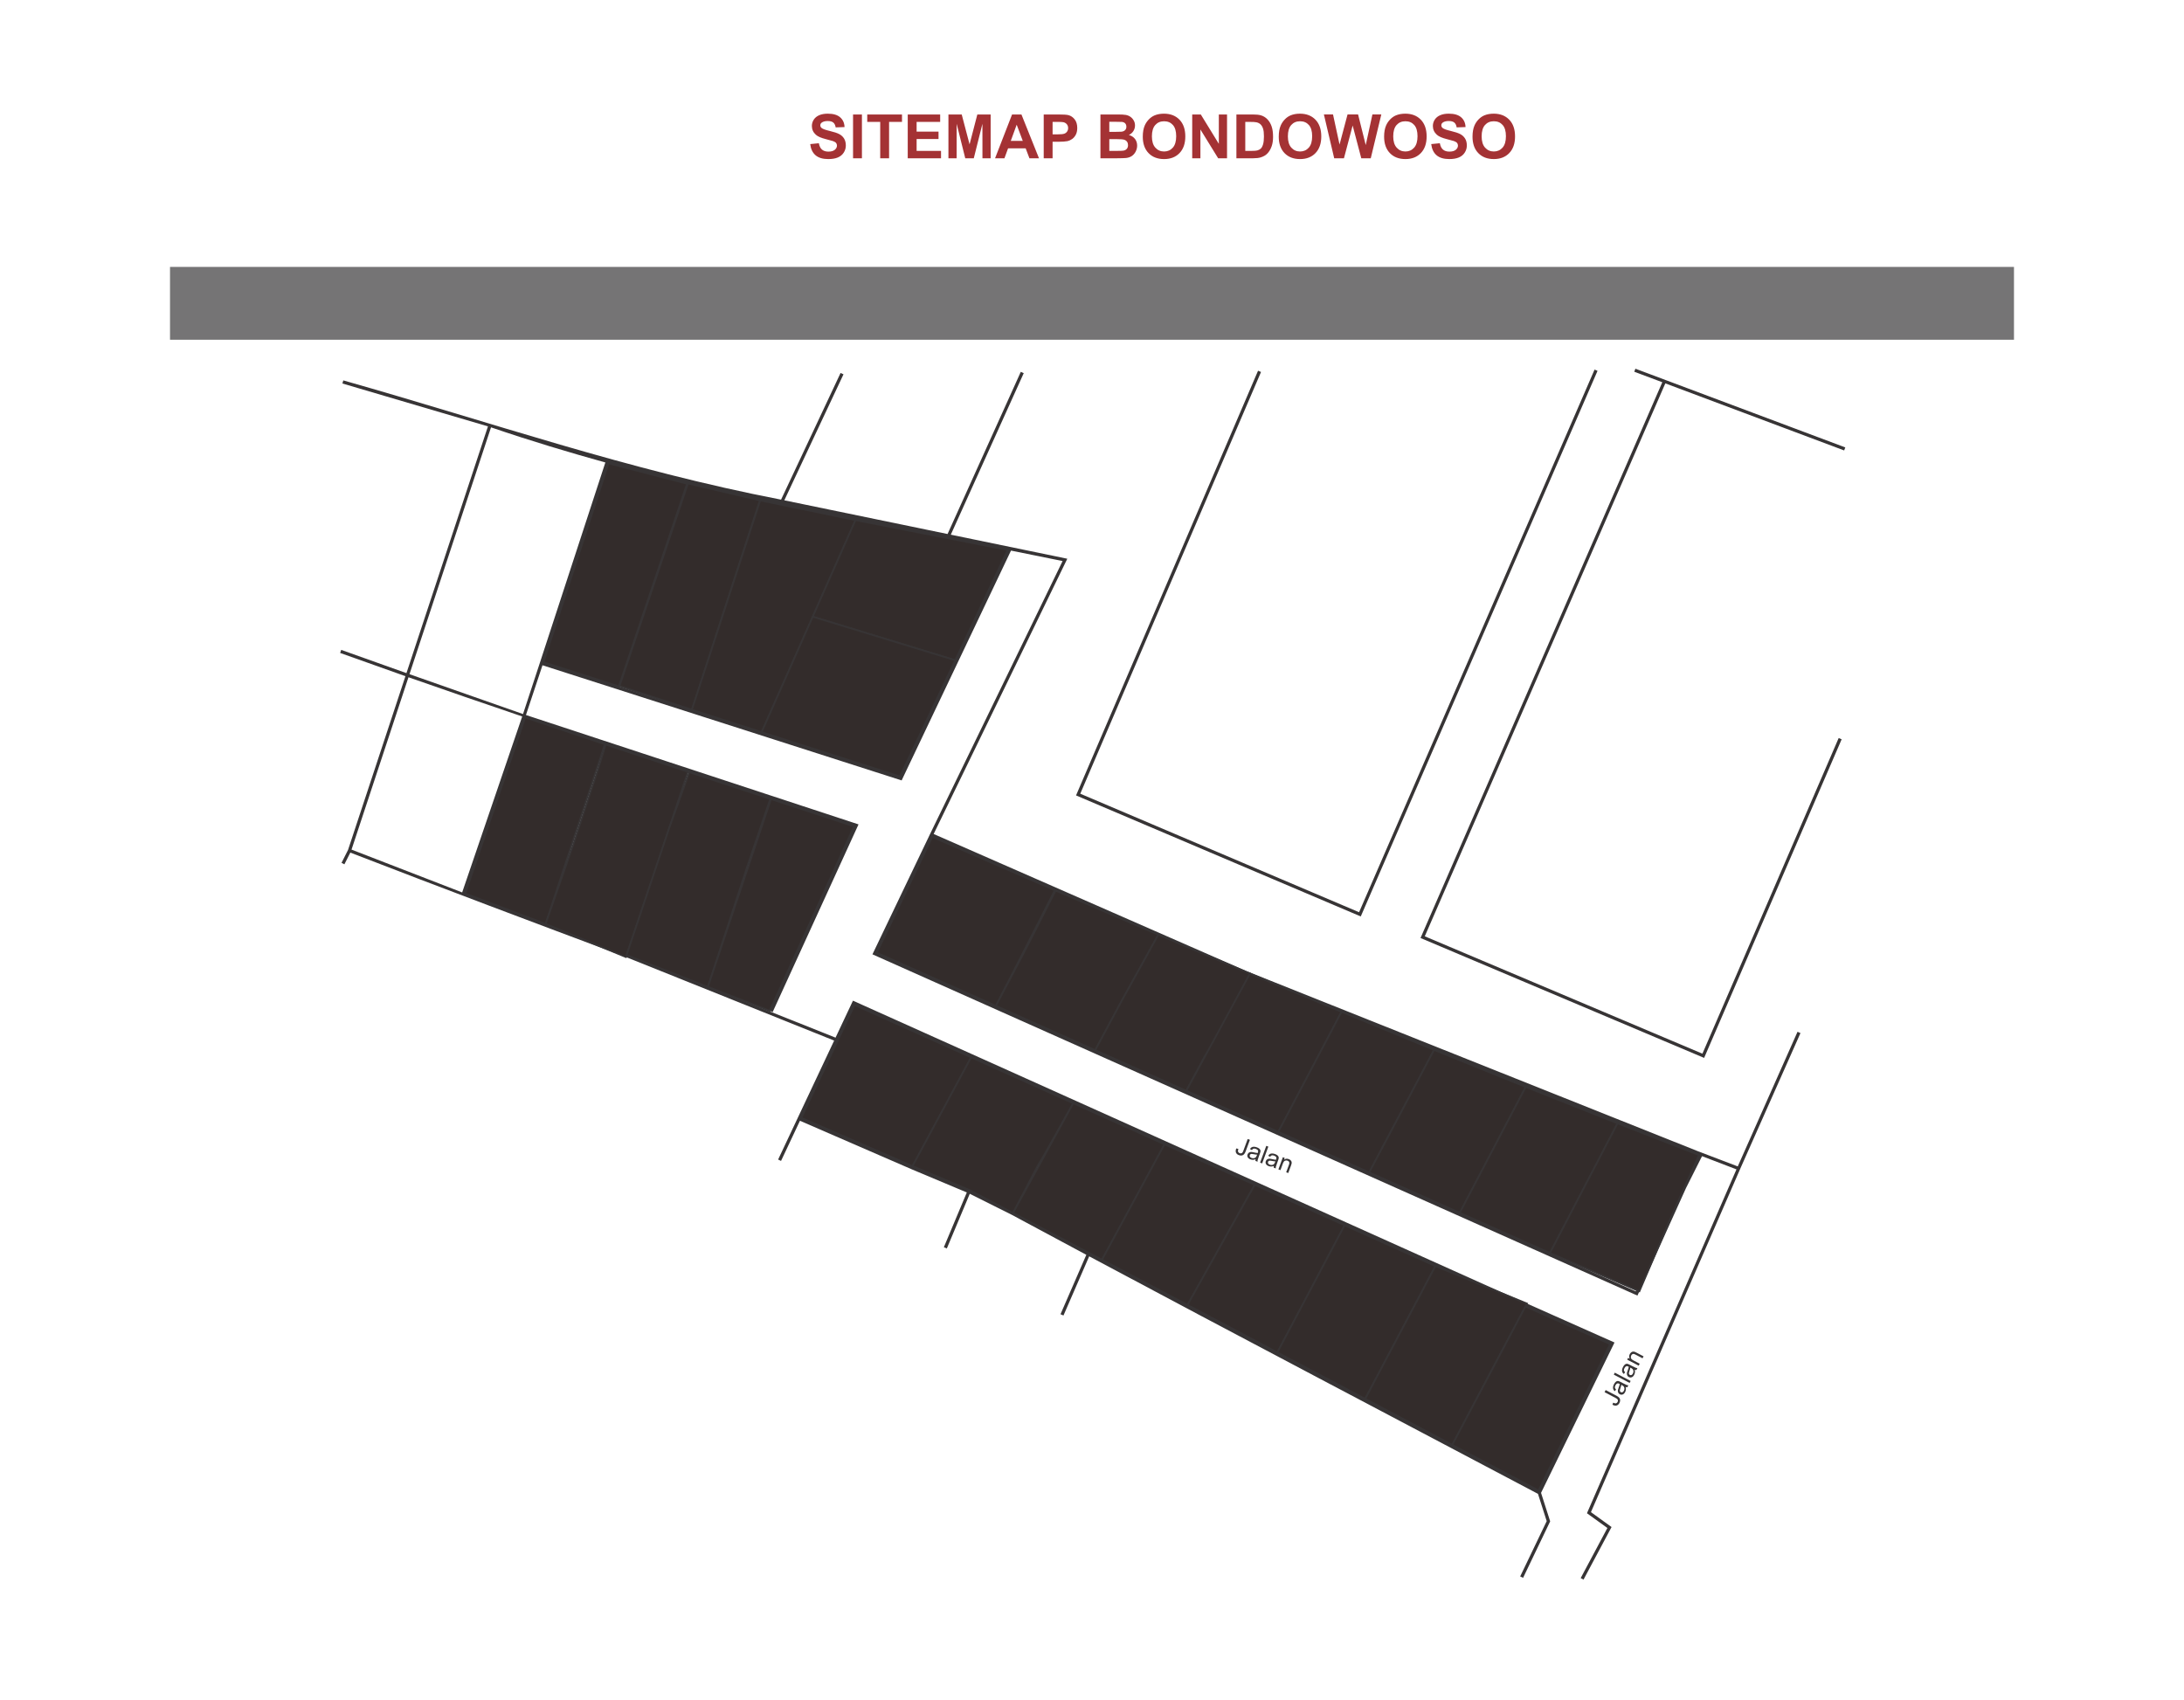 <?xml version="1.0" encoding="UTF-8"?>
<!DOCTYPE svg PUBLIC "-//W3C//DTD SVG 1.1//EN" "http://www.w3.org/Graphics/SVG/1.1/DTD/svg11.dtd">
<!-- Creator: CorelDRAW 2019 (64-Bit) -->
<svg xmlns="http://www.w3.org/2000/svg" xml:space="preserve" width="254mm" height="197.664mm" version="1.1" style="shape-rendering:geometricPrecision; text-rendering:geometricPrecision; image-rendering:optimizeQuality; fill-rule:evenodd; clip-rule:evenodd"
viewBox="0 0 9310.56 7245.53"
 xmlns:xlink="http://www.w3.org/1999/xlink">
 <defs>
  <style type="text/css">
   <![CDATA[
    .str0 {stroke:#373435;stroke-width:7.33;stroke-miterlimit:22.926}
    .fil0 {fill:none}
    .fil3 {fill:#332C2B}
    .fil1 {fill:#757475}
    .fil2 {fill:#373435;fill-rule:nonzero}
    .fil4 {fill:#A43234;fill-rule:nonzero}
   ]]>
  </style>
 </defs>
 <g id="Layer_x0020_1">
  <g id="_1772084157936">
   <rect class="fil0" x="-0" y="-0" width="9310.56" height="7245.53"/>
   <rect class="fil1" x="724.78" y="1137.85" width="7860.99" height="310.49"/>
   <path class="fil2" d="M1463.54 1621.69c635.2,179.96 1207.99,381.12 1866.23,508.36l253.65 -540.07 12.44 5.82 -252.26 537.11 695.94 143.69 312.19 -691.39 12.54 5.65 -310.92 688.59 496.6 102.53 -569.71 1173.5 1333.19 584.36 1925.46 768.24 169.31 64.54 254.79 -573.94 12.54 5.55 -257.43 579.88 0.01 0.01 -635.86 1462.39 87.91 63.49 -119.53 224.13 -12.11 -6.46 113.89 -213.55 -87.16 -62.95 637.4 -1465.93c-49.02,-18.72 -97.94,-37.49 -146.77,-56.29l-68.33 135.91 -207.05 458.5c-1086.92,-485.26 -2174.02,-970.16 -3261.2,-1454.85l242.38 -506.15 -0.04 -0.02 568.24 -1170.48c-74.44,-15.37 -147.69,-30.16 -219.95,-44.56l-466.26 979.78 -1531.09 -490.92c-23.3,70.78 -46.81,141.47 -70.47,212.1l1417.75 466.28 -366.11 800.27 -12.49 -5.71 359.71 -786.3c-469.19,-154.31 -936.19,-306.23 -1402.32,-464.22 -84.06,250.64 -170.05,500.47 -255.5,750.82 534.69,199.8 1048.25,401.47 1578.79,614.24l74.22 -157.58 509.47 228.88 2244.29 1009.08 492.81 219.31 -313.15 640.97 38.88 121.51 -115.46 240.76 -12.39 -5.92 113.1 -235.82 -37.22 -116.31c-637.92,-337.21 -1276.91,-672.4 -1913.25,-1012.55l-109.63 252.24 -12.6 -5.49 110.07 -253.25c-106.38,-56.88 -212.68,-113.89 -318.89,-171.08l-178.02 -89.03 -97.76 233.07 -12.71 -5.33 97.94 -233.49 -236.8 -99.45 -0.05 -0.05 -474.57 -206.09 -80.6 171.12 -12.44 -5.87 238.88 -507.16 -887.74 -356.1c-393.45,-146.97 -783.41,-293.84 -1174.93,-445.29l-25.2 49.95 -12.28 -6.19 27.74 -54.98 244.72 -740.83 -278.34 -99.12 4.58 -12.98 278.07 99.04 347.49 -1051.93 -620.5 -182.79 3.87 -13.2zm2832.44 722.84c-607.43,-120.79 -1144.87,-214.51 -1708.58,-371.03 -161.88,-44.94 -325.52,-93.96 -494.11,-151.66l-347.63 1052.35 484.02 169.92 71.93 -218.71 279.06 -853.77 13.39 3.72 -277.22 847.75 1519.52 487.21 459.6 -965.79zm-2069.72 709.86c-161.72,-54.86 -323.34,-110.45 -484.92,-167.13l-242.72 734.77 471.63 182.48 256 -750.12zm4873.17 -1419.99l-1025.46 2357.22 1183.61 500.39 580.86 -1345.65 12.65 5.44 -586.27 1358.19c-402.93,-170.54 -805.94,-340.91 -1208.99,-511.12l1030.71 -2369.3 -119.51 -44.82 4.79 -12.87 894.8 335.55 -4.79 12.87 -762.41 -285.9zm-1723.6 -48.54l-770.52 1797.86 1188.56 505.26 1003.92 -2313.39 12.6 5.44 -1009.36 2325.94c-404.58,-172.04 -809.16,-344.08 -1213.79,-515.98l775.94 -1810.51 12.65 5.38zm1867.17 3338.13c-1112.32,-428.6 -2176.5,-878.04 -3268.76,-1356.13l-236.48 493.85 3235.82 1443.52c88.82,-196.67 173.03,-388.95 269.42,-581.24zm-3826.94 -158.4l474.09 205.88 0.01 -0.03 243.15 102.13c187.23,100.02 376.74,195.73 564.71,296.94l1861.08 983.83 304.99 -624.27 -479.79 -213.51 -2244.29 -1009.08 -497.18 -223.35 -226.77 481.46z"/>
   <polygon class="fil3 str0" points="2594.08,1975.35 2316.86,2823.1 2638.31,2926.17 2928.92,2061.97 "/>
   <polygon class="fil3 str0" points="2932.77,2061.12 3239.39,2133.02 2949.56,3025.97 2641.04,2924.65 "/>
   <polygon class="fil3 str0" points="3240.89,2133.34 3647,2217.29 3246.97,3121.33 2949.56,3025.97 "/>
   <polygon class="fil3 str0" points="3647,2217.29 4295.99,2344.52 4072.2,2814.76 3464.78,2629.1 "/>
   <polygon class="fil3 str0" points="3851.56,2747.32 3464.78,2629.1 3246.97,3121.33 3836.38,3310.31 4072.2,2814.76 "/>
   <polygon class="fil3 str0" points="2238.64,3058.58 2578.43,3172.74 2325.94,3938.8 1983.14,3809.4 "/>
   <polygon class="fil3 str0" points="2582.05,3173.94 2548.74,3281.85 2441.88,3606.09 2325.94,3938.8 2668.32,4080 2817.34,3637.02 2932.59,3290.07 "/>
   <polygon class="fil3 str0" points="2938.54,3292.03 2853.02,3529.6 2671.14,4071.61 3017.81,4207.2 3185.04,3695.37 3283.69,3405.49 "/>
   <polygon class="fil3 str0" points="3583.25,3648.95 3281.25,4309.1 3017.81,4207.2 3286.75,3406.49 3640.97,3522.8 3583.25,3648.95 "/>
   <polygon class="fil3 str0" points="3974.25,3567.86 3853.04,3820.99 3737.77,4061.71 4245.42,4288.18 4344.76,4094.16 4496.69,3795.18 "/>
   <polygon class="fil3 str0" points="4499.92,3796.57 4376.32,4039.45 4245.42,4288.18 4668.92,4477.11 4781.18,4268.02 4938.01,3984.75 "/>
   <polygon class="fil3 str0" points="4938.01,3984.75 4781.18,4268.02 4668.92,4477.11 5057.27,4650.35 5137.91,4499.61 5176.82,4437.61 5328.73,4150.38 "/>
   <polygon class="fil3 str0" points="5328.73,4150.38 5718.99,4313.49 5449.53,4825.34 5057.27,4650.35 "/>
   <polygon class="fil3 str0" points="5718.99,4313.49 6113.6,4475.8 5837.1,4998.24 5449.53,4825.34 "/>
   <polygon class="fil3 str0" points="6113.6,4475.8 6504.31,4633.7 6223.03,5170.4 5837.1,4998.24 "/>
   <polygon class="fil3 str0" points="6504.31,4633.7 6895.72,4788.91 6607.54,5341.94 6223.03,5170.4 "/>
   <polygon class="fil3 str0" points="7120.07,5197.49 6988.8,5504.98 6607.54,5341.94 6895.72,4788.91 7243.01,4923.99 "/>
   <polygon class="fil3 str0" points="3642.84,4284.13 3416.07,4765.59 3890.17,4971.44 4140.02,4507.49 "/>
   <polygon class="fil3 str0" points="4140.02,4507.49 4059.33,4657.32 4027.82,4715.83 3890.16,4971.47 4133.32,5073.57 4318.63,5171.2 4422.23,4972.62 4447.76,4930.06 4575.31,4703.21 "/>
   <polygon class="fil3 str0" points="4575.31,4703.21 4964.55,4878.22 4698.03,5370.51 4318.63,5171.2 "/>
   <polygon class="fil3 str0" points="4964.55,4878.22 5348.91,5051.03 5062.44,5563.15 4698.03,5370.51 "/>
   <polygon class="fil3 str0" points="5348.91,5051.03 5732.15,5223.34 5445.47,5765.64 5062.44,5563.15 "/>
   <polygon class="fil3 str0" points="5732.15,5223.34 6119.22,5397.38 5819.91,5963.57 5445.47,5765.64 "/>
   <polygon class="fil3 str0" points="6119.22,5397.38 6509.6,5557.28 6191.09,6159.8 5819.91,5963.57 "/>
   <polygon class="fil3 str0" points="6503.16,5569.46 6864.1,5730.07 6559.11,6354.34 6191.09,6159.8 "/>
   <path class="fil2" d="M5270.31 4895.94l8.93 1.97c-1.79,5.57 -2.16,9.69 -1.09,12.39 1.07,2.69 3.23,4.64 6.44,5.82 2.36,0.87 4.61,1.08 6.73,0.63 2.12,-0.47 3.87,-1.51 5.21,-3.13 1.34,-1.62 2.76,-4.5 4.27,-8.6l18.2 -49.32 9.49 3.5 -17.99 48.75c-2.21,5.98 -4.63,10.34 -7.3,13.11 -2.66,2.75 -5.86,4.4 -9.65,4.97 -3.76,0.56 -7.76,0.07 -11.98,-1.49 -6.28,-2.32 -10.41,-5.89 -12.41,-10.73 -2,-4.85 -1.62,-10.8 1.15,-17.88zm82.44 46.13c-4.29,1.58 -8.16,2.36 -11.6,2.4 -3.44,0.04 -6.88,-0.59 -10.34,-1.87 -5.7,-2.1 -9.57,-5.1 -11.61,-9.01 -2.05,-3.9 -2.27,-8.01 -0.67,-12.32 0.93,-2.53 2.37,-4.63 4.3,-6.3 1.94,-1.67 4.07,-2.77 6.4,-3.35 2.35,-0.57 4.8,-0.77 7.39,-0.55 1.9,0.19 4.67,0.72 8.31,1.57 7.4,1.79 13.03,2.71 16.8,2.78 0.48,-1.19 0.78,-1.95 0.89,-2.27 1.31,-3.56 1.41,-6.39 0.29,-8.47 -1.52,-2.81 -4.5,-5.03 -8.93,-6.66 -4.15,-1.53 -7.48,-1.93 -9.98,-1.21 -2.52,0.71 -4.91,2.75 -7.23,6.09l-8.15 -4.37c2.14,-3.39 4.52,-5.9 7.16,-7.5 2.63,-1.6 5.87,-2.38 9.72,-2.35 3.83,0.03 8.01,0.87 12.47,2.52 4.43,1.63 7.86,3.49 10.25,5.56 2.38,2.07 3.94,4.12 4.66,6.18 0.71,2.06 0.89,4.4 0.54,7.01 -0.27,1.6 -1.12,4.35 -2.55,8.24l-4.3 11.66c-3.01,8.14 -4.72,13.36 -5.16,15.67 -0.45,2.31 -0.49,4.67 -0.16,7.06l-9.19 -3.39c-0.2,-2.17 0.03,-4.55 0.7,-7.12zm6.49 -19.74c-3.68,0.12 -8.88,-0.55 -15.6,-2.02 -3.82,-0.82 -6.6,-1.19 -8.34,-1.09 -1.74,0.1 -3.24,0.62 -4.51,1.55 -1.28,0.95 -2.2,2.18 -2.77,3.71 -0.85,2.31 -0.69,4.59 0.52,6.8 1.21,2.21 3.52,3.95 6.94,5.21 3.38,1.25 6.67,1.63 9.86,1.12 3.17,-0.49 5.86,-1.79 8.04,-3.88 1.68,-1.63 3.23,-4.37 4.64,-8.22l1.23 -3.18zm12.61 34.17l26.41 -71.55 8.79 3.25 -26.41 71.55 -8.79 -3.25zm58.67 14.28c-4.29,1.58 -8.16,2.36 -11.6,2.4 -3.44,0.04 -6.88,-0.59 -10.34,-1.87 -5.7,-2.1 -9.57,-5.1 -11.61,-9.01 -2.05,-3.9 -2.27,-8.01 -0.67,-12.32 0.93,-2.53 2.37,-4.63 4.3,-6.3 1.94,-1.67 4.07,-2.77 6.4,-3.35 2.35,-0.57 4.8,-0.77 7.39,-0.55 1.9,0.19 4.67,0.72 8.31,1.57 7.4,1.79 13.03,2.71 16.8,2.78 0.48,-1.19 0.78,-1.95 0.89,-2.27 1.31,-3.56 1.41,-6.39 0.29,-8.47 -1.52,-2.81 -4.5,-5.03 -8.93,-6.66 -4.15,-1.53 -7.48,-1.93 -9.98,-1.21 -2.52,0.71 -4.91,2.75 -7.23,6.09l-8.15 -4.37c2.14,-3.39 4.52,-5.9 7.16,-7.5 2.63,-1.6 5.87,-2.38 9.72,-2.35 3.83,0.03 8.01,0.87 12.47,2.52 4.43,1.63 7.86,3.49 10.25,5.56 2.38,2.07 3.94,4.12 4.66,6.18 0.71,2.06 0.89,4.4 0.54,7.01 -0.27,1.6 -1.12,4.35 -2.55,8.24l-4.3 11.66c-3.01,8.14 -4.72,13.36 -5.16,15.67 -0.45,2.31 -0.49,4.67 -0.16,7.06l-9.19 -3.39c-0.2,-2.17 0.03,-4.55 0.7,-7.12zm6.49 -19.74c-3.68,0.12 -8.88,-0.55 -15.6,-2.02 -3.82,-0.82 -6.6,-1.19 -8.34,-1.09 -1.74,0.1 -3.24,0.62 -4.51,1.55 -1.28,0.95 -2.2,2.18 -2.77,3.71 -0.85,2.31 -0.69,4.59 0.52,6.8 1.21,2.21 3.52,3.95 6.94,5.21 3.38,1.25 6.67,1.63 9.86,1.12 3.17,-0.49 5.86,-1.79 8.04,-3.88 1.68,-1.63 3.23,-4.37 4.64,-8.22l1.23 -3.18zm12.81 34.25l19.14 -51.86 7.9 2.91 -2.72 7.36c5.88,-4.24 12.42,-5.03 19.59,-2.38 3.13,1.15 5.79,2.78 7.99,4.86 2.2,2.08 3.62,4.29 4.25,6.58 0.63,2.29 0.75,4.8 0.34,7.49 -0.29,1.75 -1.17,4.66 -2.67,8.72l-11.76 31.85 -8.79 -3.25 11.63 -31.51c1.32,-3.58 1.98,-6.39 1.95,-8.41 -0.03,-2.02 -0.72,-3.88 -2.06,-5.59 -1.34,-1.69 -3.2,-2.98 -5.53,-3.84 -3.73,-1.38 -7.38,-1.38 -10.97,-0 -3.59,1.36 -6.6,5.38 -9.05,12.01l-10.44 28.3 -8.79 -3.25z"/>
   <path class="fil2" d="M6874.01 5988.47l3.11 -8.6c5.29,2.49 9.33,3.39 12.14,2.68 2.8,-0.71 5.01,-2.6 6.61,-5.63 1.17,-2.23 1.67,-4.44 1.5,-6.59 -0.19,-2.16 -0.99,-4.03 -2.43,-5.57 -1.44,-1.54 -4.11,-3.32 -7.98,-5.35l-46.55 -24.43 4.7 -8.96 46.01 24.15c5.64,2.96 9.66,5.93 12.05,8.93 2.38,2.99 3.61,6.38 3.68,10.21 0.07,3.8 -0.94,7.71 -3.02,11.68 -3.11,5.93 -7.18,9.56 -12.25,10.92 -5.06,1.35 -10.92,0.21 -17.58,-3.45zm56.41 -75.78c1.01,4.46 1.29,8.4 0.88,11.81 -0.41,3.42 -1.48,6.74 -3.19,10.01 -2.82,5.38 -6.29,8.83 -10.44,10.34 -4.13,1.52 -8.24,1.21 -12.31,-0.92 -2.39,-1.25 -4.29,-2.95 -5.7,-5.08 -1.4,-2.14 -2.23,-4.39 -2.5,-6.78 -0.26,-2.4 -0.14,-4.86 0.41,-7.4 0.44,-1.86 1.32,-4.54 2.64,-8.04 2.73,-7.11 4.37,-12.57 4.93,-16.3 -1.11,-0.62 -1.83,-1.02 -2.13,-1.18 -3.36,-1.76 -6.15,-2.23 -8.36,-1.38 -2.98,1.14 -5.57,3.81 -7.76,7.99 -2.06,3.91 -2.88,7.17 -2.49,9.74 0.38,2.59 2.09,5.23 5.11,7.95l-5.39 7.52c-3.09,-2.56 -5.26,-5.25 -6.51,-8.07 -1.25,-2.82 -1.6,-6.13 -1.08,-9.95 0.53,-3.79 1.9,-7.83 4.11,-12.04 2.19,-4.18 4.47,-7.34 6.84,-9.44 2.36,-2.09 4.6,-3.38 6.74,-3.82 2.14,-0.44 4.48,-0.32 7.02,0.38 1.55,0.47 4.18,1.67 7.84,3.59l11 5.77c7.69,4.03 12.64,6.41 14.87,7.14 2.23,0.75 4.56,1.09 6.98,1.07l-4.55 8.68c-2.18,-0.08 -4.51,-0.62 -6.97,-1.62zm-18.74 -8.99c-0.36,3.66 -1.69,8.74 -4.01,15.22 -1.31,3.68 -2.03,6.39 -2.16,8.13 -0.13,1.74 0.19,3.29 0.96,4.67 0.77,1.39 1.87,2.46 3.32,3.23 2.18,1.14 4.46,1.28 6.81,0.36 2.35,-0.92 4.37,-2.98 6.06,-6.2 1.67,-3.19 2.47,-6.4 2.39,-9.63 -0.08,-3.21 -1.02,-6.05 -2.82,-8.47 -1.4,-1.88 -3.92,-3.76 -7.55,-5.67l-2.99 -1.63zm35.52 -8.09l-67.53 -35.44 4.35 -8.3 67.53 35.44 -4.35 8.3zm21.74 -56.34c1.01,4.46 1.29,8.4 0.88,11.81 -0.41,3.42 -1.47,6.74 -3.19,10.01 -2.82,5.38 -6.29,8.83 -10.44,10.34 -4.13,1.52 -8.24,1.21 -12.31,-0.92 -2.39,-1.25 -4.29,-2.95 -5.7,-5.08 -1.4,-2.14 -2.23,-4.39 -2.5,-6.78 -0.26,-2.4 -0.13,-4.86 0.41,-7.4 0.44,-1.86 1.32,-4.54 2.64,-8.04 2.73,-7.11 4.37,-12.57 4.93,-16.3 -1.12,-0.63 -1.83,-1.02 -2.13,-1.18 -3.36,-1.76 -6.15,-2.23 -8.36,-1.38 -2.98,1.14 -5.57,3.81 -7.76,7.99 -2.05,3.91 -2.88,7.17 -2.49,9.74 0.38,2.59 2.09,5.23 5.11,7.95l-5.39 7.52c-3.09,-2.56 -5.26,-5.25 -6.51,-8.07 -1.25,-2.82 -1.59,-6.13 -1.07,-9.95 0.52,-3.79 1.9,-7.83 4.11,-12.04 2.2,-4.18 4.47,-7.34 6.84,-9.44 2.36,-2.09 4.6,-3.38 6.74,-3.82 2.14,-0.44 4.48,-0.32 7.02,0.38 1.56,0.47 4.18,1.67 7.84,3.59l11 5.77c7.69,4.03 12.64,6.41 14.87,7.14 2.24,0.75 4.56,1.09 6.98,1.07l-4.55 8.68c-2.18,-0.08 -4.5,-0.62 -6.97,-1.62zm-18.74 -8.99c-0.36,3.66 -1.7,8.74 -4.02,15.22 -1.31,3.68 -2.03,6.39 -2.16,8.13 -0.13,1.74 0.2,3.29 0.96,4.67 0.77,1.39 1.87,2.47 3.32,3.23 2.18,1.14 4.46,1.28 6.81,0.36 2.35,-0.92 4.37,-2.98 6.06,-6.2 1.68,-3.19 2.47,-6.4 2.39,-9.63 -0.08,-3.21 -1.02,-6.05 -2.81,-8.47 -1.4,-1.88 -3.92,-3.76 -7.55,-5.67l-2.99 -1.63zm35.62 -8.27l-48.95 -25.69 3.91 -7.45 6.95 3.64c-3.45,-6.38 -3.38,-12.96 0.17,-19.74 1.55,-2.96 3.5,-5.38 5.85,-7.29 2.35,-1.92 4.72,-3.04 7.08,-3.36 2.36,-0.33 4.86,-0.12 7.47,0.63 1.7,0.51 4.47,1.76 8.3,3.78l30.06 15.77 -4.35 8.3 -29.74 -15.61c-3.38,-1.77 -6.08,-2.79 -8.08,-3.02 -2.01,-0.23 -3.94,0.22 -5.81,1.32 -1.85,1.11 -3.36,2.79 -4.52,4.99 -1.85,3.52 -2.32,7.14 -1.42,10.88 0.89,3.74 4.48,7.24 10.74,10.53l26.71 14.01 -4.35 8.3z"/>
   <path class="fil4" d="M3454.03 614.27l36.78 -3.65c2.22,12.3 6.65,21.3 13.39,27.08 6.74,5.78 15.83,8.65 27.26,8.65 12.09,0 21.22,-2.57 27.35,-7.7 6.13,-5.13 9.22,-11.13 9.22,-18 0,-4.44 -1.3,-8.17 -3.87,-11.3 -2.56,-3.09 -7.09,-5.78 -13.52,-8.05 -4.39,-1.56 -14.39,-4.26 -30.04,-8.17 -20.13,-5.04 -34.26,-11.22 -42.39,-18.57 -11.44,-10.3 -17.13,-22.87 -17.13,-37.69 0,-9.52 2.7,-18.48 8.05,-26.78 5.39,-8.31 13.13,-14.61 23.26,-18.96 10.13,-4.35 22.3,-6.52 36.65,-6.52 23.35,0 40.95,5.17 52.74,15.56 11.83,10.39 18,24.22 18.61,41.56l-37.82 1.3c-1.61,-9.65 -5.05,-16.56 -10.31,-20.78 -5.26,-4.22 -13.17,-6.35 -23.69,-6.35 -10.87,0 -19.39,2.26 -25.52,6.78 -3.96,2.91 -5.96,6.78 -5.96,11.65 0,4.43 1.87,8.21 5.61,11.35 4.74,4.04 16.26,8.21 34.57,12.56 18.3,4.3 31.82,8.83 40.56,13.43 8.78,4.65 15.65,10.96 20.61,19 4.95,8.05 7.43,17.96 7.43,29.74 0,10.7 -2.96,20.74 -8.91,30.09 -5.96,9.35 -14.35,16.3 -25.22,20.82 -10.87,4.57 -24.43,6.83 -40.65,6.83 -23.61,0 -41.74,-5.43 -54.39,-16.34 -12.65,-10.87 -20.18,-26.74 -22.65,-47.56zm182.6 60.52l0 -186.78 37.83 0 0 186.78 -37.83 0zm115.78 0l0 -155.21 -55.3 0 0 -31.56 148.17 0 0 31.56 -55.05 0 0 155.21 -37.82 0zm117.34 0l0 -186.78 138.26 0 0 31.56 -100.43 0 0 41.48 93.39 0 0 31.56 -93.39 0 0 50.61 104.08 0 0 31.56 -141.91 0zm173.47 0l0 -186.78 56.65 0 33.47 127.39 33.09 -127.39 56.78 0 0 186.78 -34.96 0 -0.13 -147.04 -36.82 147.04 -36.35 0 -36.65 -147.04 -0.13 147.04 -34.95 0zm386.08 0l-40.74 0 -16.13 -42.52 -74.91 0 -15.52 42.52 -40 0 72.52 -186.78 39.95 0 74.83 186.78zm-69.13 -74.08l-25.96 -69.13 -25.22 69.13 51.18 0zm89.26 74.08l0 -186.78 60.48 0c22.91,0 37.82,0.91 44.78,2.78 10.7,2.83 19.65,8.91 26.87,18.31 7.22,9.39 10.83,21.52 10.83,36.39 0,11.48 -2.09,21.08 -6.22,28.91 -4.18,7.82 -9.44,13.95 -15.83,18.43 -6.39,4.44 -12.91,7.39 -19.52,8.83 -9,1.79 -22,2.7 -39.04,2.7l-24.52 0 0 70.43 -37.83 0zm37.83 -155.21l0 53.21 20.56 0c14.82,0 24.69,-1 29.69,-2.95 5,-1.96 8.91,-5 11.74,-9.22 2.83,-4.18 4.26,-9 4.26,-14.57 0,-6.83 -2,-12.43 -5.96,-16.87 -4,-4.43 -9,-7.21 -15.13,-8.35 -4.48,-0.82 -13.47,-1.26 -27.04,-1.26l-18.13 0zm203.95 -31.56l74.69 0c14.83,0 25.83,0.61 33.09,1.83 7.3,1.26 13.78,3.83 19.52,7.7 5.74,3.91 10.52,9.09 14.35,15.56 3.82,6.48 5.74,13.78 5.74,21.82 0,8.69 -2.35,16.74 -7.04,24 -4.7,7.31 -11.09,12.74 -19.13,16.39 11.35,3.35 20.04,9 26.17,17 6.09,8 9.13,17.39 9.13,28.22 0,8.52 -1.96,16.78 -5.91,24.83 -3.96,8.04 -9.35,14.48 -16.22,19.3 -6.83,4.78 -15.26,7.74 -25.3,8.87 -6.26,0.65 -21.43,1.09 -45.48,1.26l-63.61 0 0 -186.78zm37.83 31.04l0 43.04 24.69 0c14.65,0 23.78,-0.22 27.35,-0.65 6.44,-0.74 11.52,-2.96 15.22,-6.65 3.7,-3.7 5.52,-8.52 5.52,-14.52 0,-5.78 -1.61,-10.44 -4.78,-14.04 -3.17,-3.61 -7.91,-5.78 -14.17,-6.52 -3.74,-0.44 -14.48,-0.65 -32.17,-0.65l-21.65 0zm0 74.08l0 50.08 34.96 0c13.56,0 22.21,-0.39 25.86,-1.13 5.61,-1.04 10.18,-3.52 13.7,-7.48 3.52,-4 5.3,-9.26 5.3,-15.91 0,-5.65 -1.35,-10.39 -4.09,-14.3 -2.69,-3.91 -6.65,-6.78 -11.78,-8.57 -5.13,-1.78 -16.3,-2.69 -33.48,-2.69l-30.48 0zm142.74 -10.61c0,-19.04 2.87,-35.05 8.56,-48 4.22,-9.52 10.04,-18.09 17.39,-25.65 7.35,-7.57 15.39,-13.17 24.13,-16.87 11.65,-4.91 25.08,-7.39 40.3,-7.39 27.57,0 49.56,8.56 66.13,25.65 16.52,17.13 24.78,40.91 24.78,71.39 0,30.22 -8.21,53.87 -24.61,70.91 -16.39,17.09 -38.34,25.6 -65.78,25.6 -27.78,0 -49.91,-8.47 -66.3,-25.48 -16.39,-16.96 -24.6,-40.35 -24.6,-70.17zm38.87 -1.26c0,21.18 4.91,37.22 14.7,48.17 9.78,10.91 22.22,16.39 37.26,16.39 15.09,0 27.44,-5.44 37.13,-16.26 9.65,-10.87 14.48,-27.13 14.48,-48.83 0,-21.43 -4.69,-37.43 -14.13,-47.95 -9.39,-10.57 -21.87,-15.83 -37.48,-15.83 -15.56,0 -28.13,5.35 -37.65,16 -9.52,10.7 -14.3,26.78 -14.3,48.3zm171.86 93.52l0 -186.78 36.6 0 76.87 125.17 0 -125.17 34.95 0 0 186.78 -37.78 0 -75.69 -122.78 0 122.78 -34.95 0zm188.38 -186.78l68.78 0c15.52,0 27.35,1.17 35.48,3.57 10.91,3.22 20.3,8.96 28.09,17.21 7.83,8.22 13.74,18.31 17.83,30.26 4.04,11.91 6.08,26.65 6.08,44.13 0,15.39 -1.91,28.61 -5.74,39.74 -4.65,13.61 -11.3,24.61 -19.96,33 -6.52,6.39 -15.35,11.34 -26.44,14.91 -8.3,2.65 -19.39,3.96 -33.3,3.96l-70.82 0 0 -186.78zm37.83 31.56l0 123.65 28.04 0c10.48,0 18.05,-0.61 22.69,-1.78 6.13,-1.52 11.18,-4.13 15.18,-7.78 4.04,-3.65 7.31,-9.65 9.82,-18 2.57,-8.35 3.83,-19.78 3.83,-34.21 0,-14.44 -1.26,-25.48 -3.83,-33.21 -2.52,-7.74 -6.08,-13.74 -10.65,-18.09 -4.57,-4.3 -10.35,-7.26 -17.39,-8.78 -5.22,-1.17 -15.52,-1.78 -30.82,-1.78l-16.87 0zm142.73 62.96c0,-19.04 2.87,-35.05 8.56,-48 4.22,-9.52 10.04,-18.09 17.39,-25.65 7.35,-7.57 15.39,-13.17 24.13,-16.87 11.65,-4.91 25.08,-7.39 40.3,-7.39 27.57,0 49.56,8.56 66.13,25.65 16.52,17.13 24.78,40.91 24.78,71.39 0,30.22 -8.22,53.87 -24.61,70.91 -16.39,17.09 -38.34,25.6 -65.78,25.6 -27.78,0 -49.91,-8.47 -66.3,-25.48 -16.39,-16.96 -24.61,-40.35 -24.61,-70.17zm38.87 -1.26c0,21.18 4.91,37.22 14.7,48.17 9.78,10.91 22.21,16.39 37.26,16.39 15.09,0 27.44,-5.44 37.13,-16.26 9.65,-10.87 14.48,-27.13 14.48,-48.83 0,-21.43 -4.7,-37.43 -14.13,-47.95 -9.39,-10.57 -21.87,-15.83 -37.48,-15.83 -15.56,0 -28.13,5.35 -37.65,16 -9.52,10.7 -14.3,26.78 -14.3,48.3zm197.51 93.52l-43.91 -186.78 38.87 0 27.78 128.3 34.08 -128.3 44.96 0 32.61 130.47 28.44 -130.47 37.95 0 -45 186.78 -40.39 0 -36.82 -139.65 -37.09 139.65 -41.48 0zm212.74 -92.26c0,-19.04 2.87,-35.05 8.56,-48 4.22,-9.52 10.04,-18.09 17.39,-25.65 7.35,-7.57 15.39,-13.17 24.13,-16.87 11.66,-4.91 25.09,-7.39 40.31,-7.39 27.57,0 49.56,8.56 66.13,25.65 16.52,17.13 24.78,40.91 24.78,71.39 0,30.22 -8.22,53.87 -24.61,70.91 -16.39,17.09 -38.35,25.6 -65.78,25.6 -27.78,0 -49.91,-8.47 -66.3,-25.48 -16.39,-16.96 -24.61,-40.35 -24.61,-70.17zm38.87 -1.26c0,21.18 4.91,37.22 14.7,48.17 9.78,10.91 22.21,16.39 37.26,16.39 15.09,0 27.43,-5.44 37.13,-16.26 9.65,-10.87 14.48,-27.13 14.48,-48.83 0,-21.43 -4.7,-37.43 -14.13,-47.95 -9.39,-10.57 -21.87,-15.83 -37.48,-15.83 -15.56,0 -28.13,5.35 -37.65,16 -9.52,10.7 -14.3,26.78 -14.3,48.3zm161.95 33l36.78 -3.65c2.21,12.3 6.65,21.3 13.39,27.08 6.74,5.78 15.82,8.65 27.26,8.65 12.09,0 21.22,-2.57 27.35,-7.7 6.13,-5.13 9.22,-11.13 9.22,-18 0,-4.44 -1.3,-8.17 -3.87,-11.3 -2.57,-3.09 -7.09,-5.78 -13.52,-8.05 -4.39,-1.56 -14.39,-4.26 -30.04,-8.17 -20.13,-5.04 -34.26,-11.22 -42.39,-18.57 -11.44,-10.3 -17.13,-22.87 -17.13,-37.69 0,-9.52 2.7,-18.48 8.05,-26.78 5.39,-8.31 13.13,-14.61 23.26,-18.96 10.13,-4.35 22.31,-6.52 36.65,-6.52 23.35,0 40.96,5.17 52.74,15.56 11.83,10.39 18,24.22 18.61,41.56l-37.83 1.3c-1.61,-9.65 -5.04,-16.56 -10.3,-20.78 -5.26,-4.22 -13.17,-6.35 -23.69,-6.35 -10.87,0 -19.39,2.26 -25.52,6.78 -3.96,2.91 -5.95,6.78 -5.95,11.65 0,4.43 1.87,8.21 5.61,11.35 4.74,4.04 16.26,8.21 34.56,12.56 18.3,4.3 31.82,8.83 40.56,13.43 8.78,4.65 15.65,10.96 20.61,19 4.96,8.05 7.43,17.96 7.43,29.74 0,10.7 -2.95,20.74 -8.91,30.09 -5.96,9.35 -14.35,16.3 -25.22,20.82 -10.87,4.57 -24.43,6.83 -40.65,6.83 -23.61,0 -41.74,-5.43 -54.39,-16.34 -12.65,-10.87 -20.17,-26.74 -22.65,-47.56zm176.08 -31.74c0,-19.04 2.87,-35.05 8.56,-48 4.22,-9.52 10.04,-18.09 17.39,-25.65 7.35,-7.57 15.39,-13.17 24.13,-16.87 11.65,-4.91 25.09,-7.39 40.3,-7.39 27.57,0 49.56,8.56 66.13,25.65 16.52,17.13 24.78,40.91 24.78,71.39 0,30.22 -8.21,53.87 -24.61,70.91 -16.39,17.09 -38.35,25.6 -65.78,25.6 -27.79,0 -49.91,-8.47 -66.3,-25.48 -16.39,-16.96 -24.61,-40.35 -24.61,-70.17zm38.87 -1.26c0,21.18 4.92,37.22 14.7,48.17 9.78,10.91 22.22,16.39 37.26,16.39 15.09,0 27.44,-5.44 37.13,-16.26 9.65,-10.87 14.48,-27.13 14.48,-48.83 0,-21.43 -4.7,-37.43 -14.13,-47.95 -9.39,-10.57 -21.87,-15.83 -37.48,-15.83 -15.56,0 -28.13,5.35 -37.65,16 -9.52,10.7 -14.3,26.78 -14.3,48.3z"/>
  </g>
 </g>
</svg>
